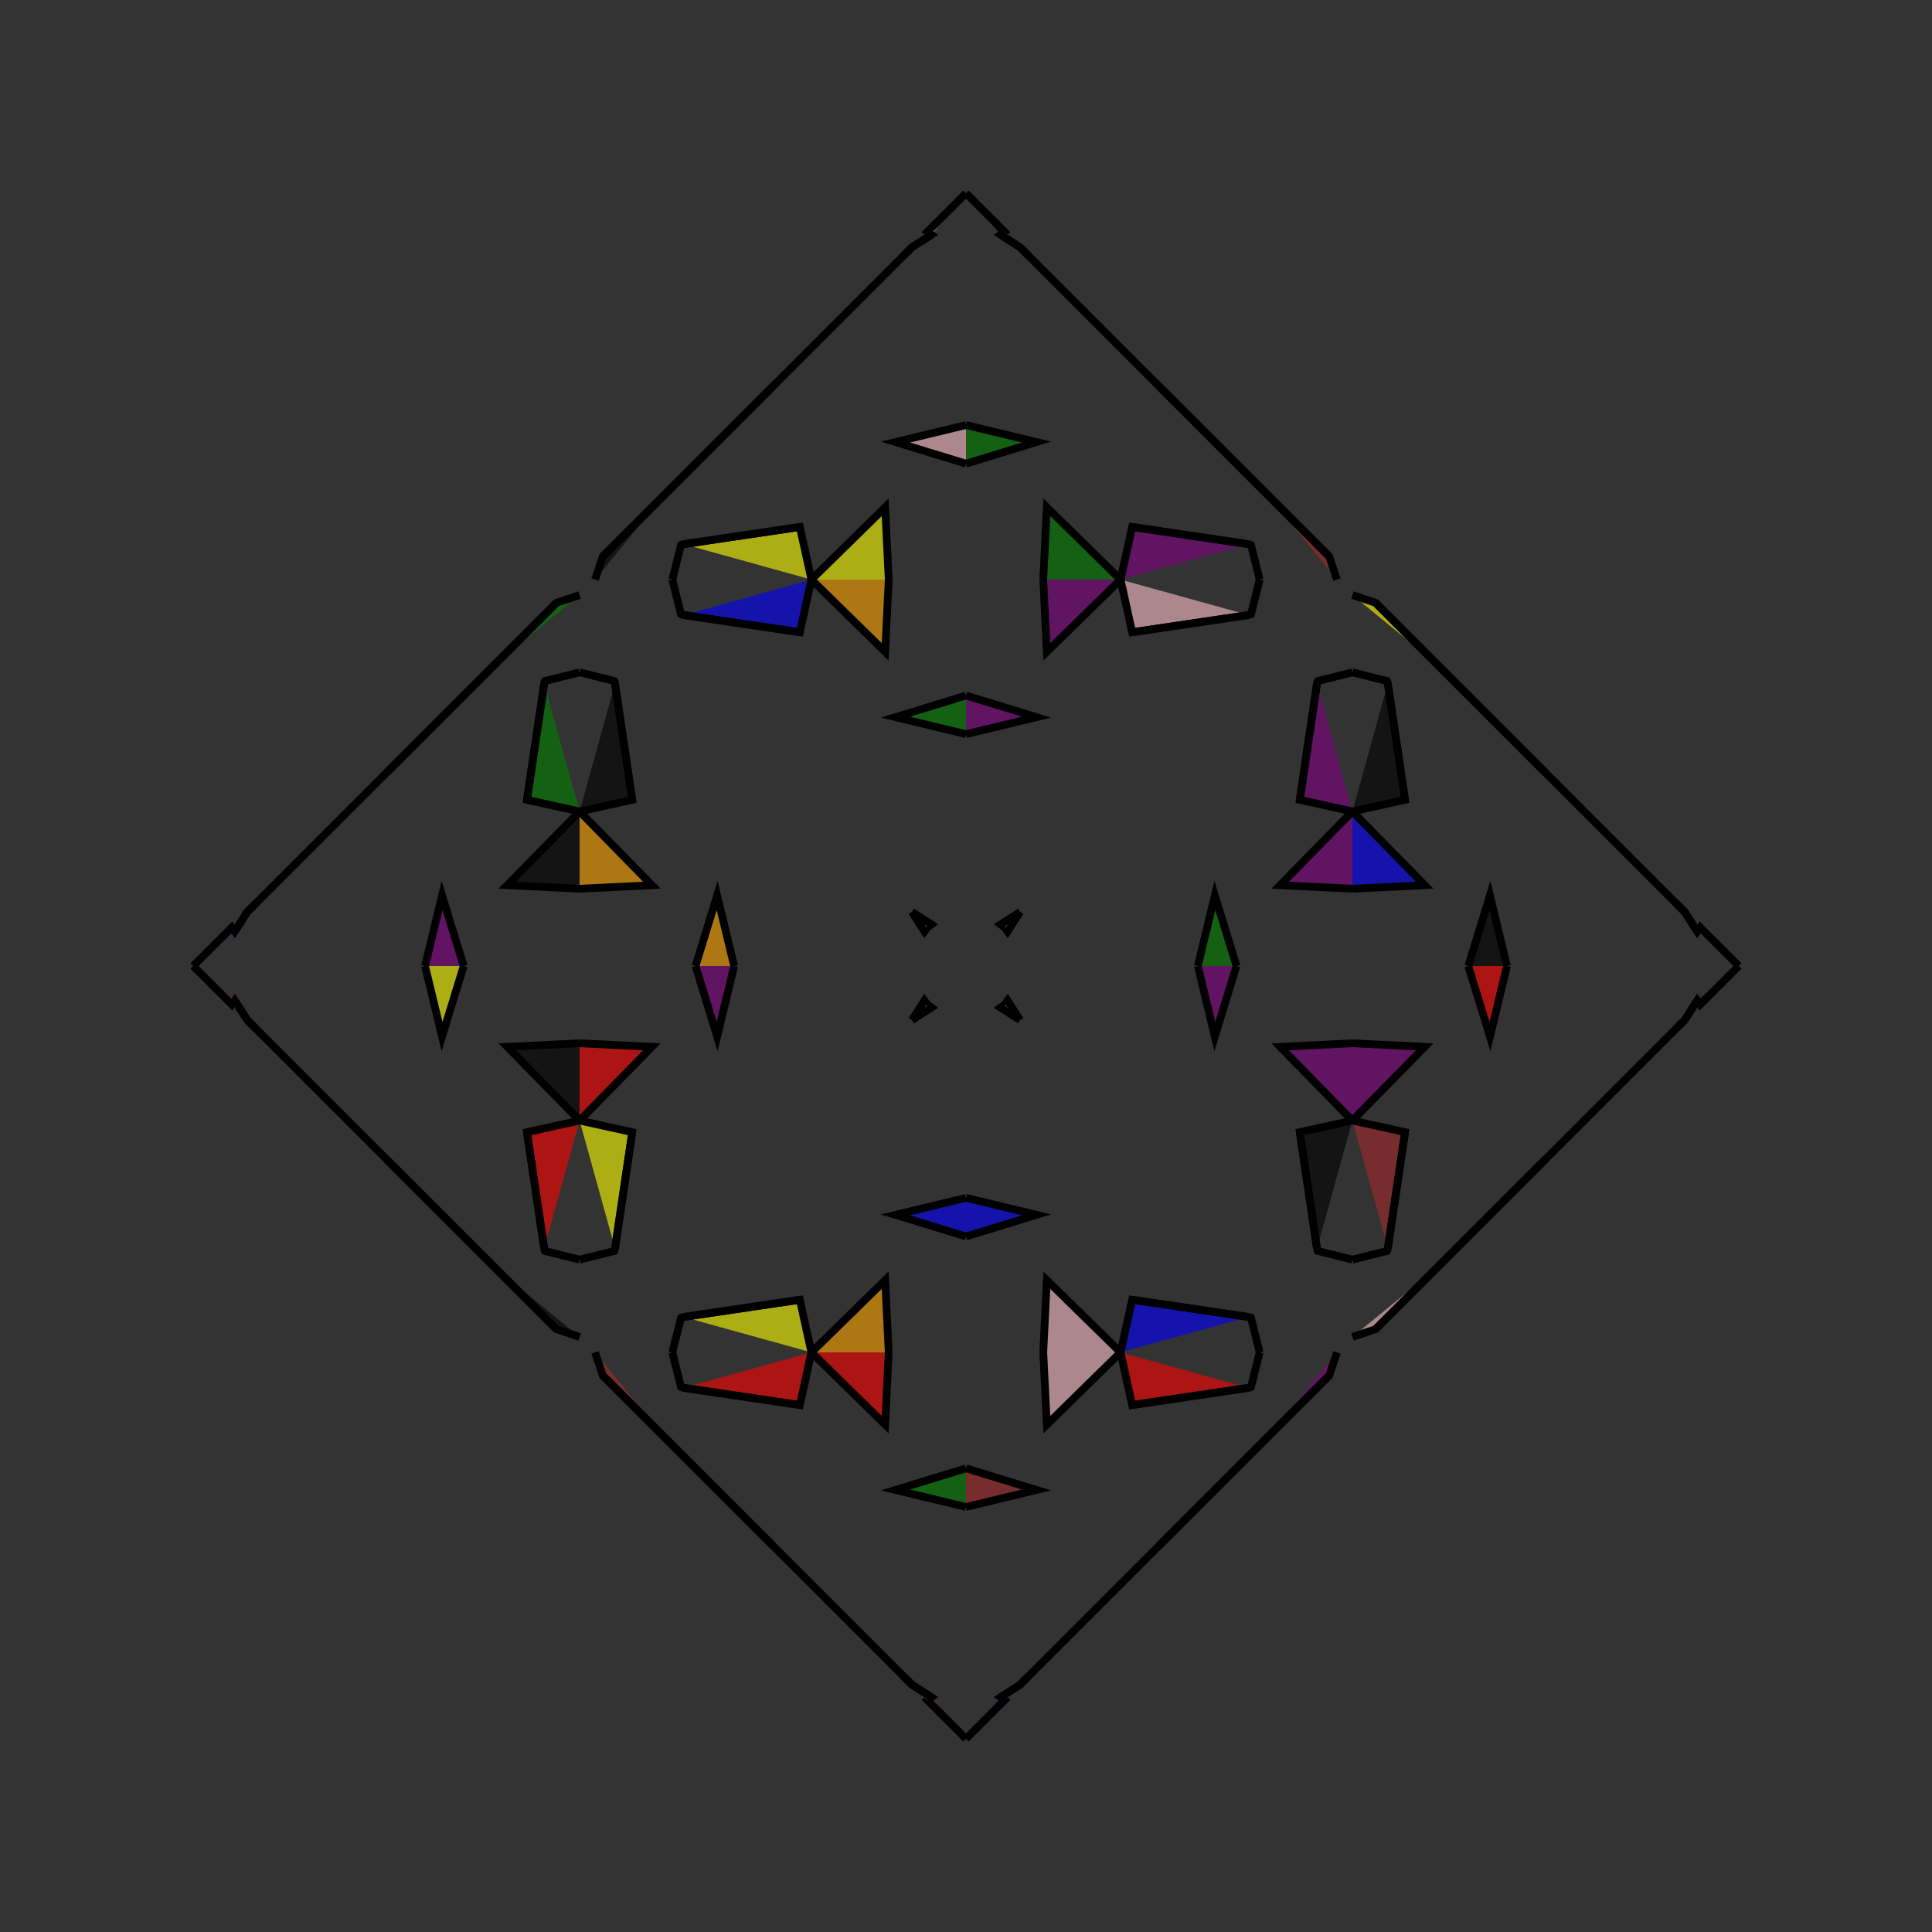 <?xml version="1.0" encoding="UTF-8"?>
<svg xmlns="http://www.w3.org/2000/svg" xmlns:xlink="http://www.w3.org/1999/xlink"
     width="250" height="250" viewBox="-125.0 -125.0 250 250">
<rect x="-125.0" y="-125.0" width="250" height="250" fill="#333333" stroke="none"/>
<defs>
</defs>
<path d="M30.0,-0.0 L32.202,-9.127 L35.0,-0.0" fill="green" fill-opacity="0.6" stroke="black" stroke-width="1" />
<path d="M30.0,-0.0 L32.202,9.127 L35.0,-0.0" fill="purple" fill-opacity="0.6" stroke="black" stroke-width="1" />
<path d="M50.0,-10.0 L40.648,-10.458 L50.0,-20.0" fill="purple" fill-opacity="0.6" stroke="black" stroke-width="1" />
<path d="M50.0,10.0 L40.648,10.458 L50.0,20.0" fill="purple" fill-opacity="0.6" stroke="black" stroke-width="1" />
<path d="M50.0,-20.0 L43.188,-21.501 L45.416,-36.541" fill="purple" fill-opacity="0.6" stroke="black" stroke-width="1" />
<path d="M50.0,20.0 L43.188,21.501 L45.416,36.541" fill="black" fill-opacity="0.6" stroke="black" stroke-width="1" />
<path d="M43.188,-21.501 L45.416,-36.541 L45.536,-36.883" fill="green" fill-opacity="0.6" stroke="black" stroke-width="1" />
<path d="M43.188,21.501 L45.416,36.541 L45.536,36.883" fill="pink" fill-opacity="0.6" stroke="black" stroke-width="1" />
<path d="M45.416,-36.541 L45.536,-36.883 L50.0,-38.0" fill="green" fill-opacity="0.6" stroke="black" stroke-width="1" />
<path d="M45.416,36.541 L45.536,36.883 L50.0,38.0" fill="purple" fill-opacity="0.6" stroke="black" stroke-width="1" />
<path d="M48.0,50.0 L47.0,53.0 L39.0,61.0" fill="purple" fill-opacity="0.6" stroke="black" stroke-width="1" />
<path d="M48.0,-50.0 L47.0,-53.0 L39.0,-61.0" fill="brown" fill-opacity="0.6" stroke="black" stroke-width="1" />
<path d="M47.0,53.0 L39.0,61.0 L25.0,75.0" fill="black" fill-opacity="0.6" stroke="black" stroke-width="1" />
<path d="M47.0,-53.0 L39.0,-61.0 L25.0,-75.0" fill="yellow" fill-opacity="0.6" stroke="black" stroke-width="1" />
<path d="M39.0,61.0 L25.0,75.0 L20.0,80.0" fill="orange" fill-opacity="0.6" stroke="black" stroke-width="1" />
<path d="M39.0,-61.0 L25.0,-75.0 L20.0,-80.0" fill="purple" fill-opacity="0.6" stroke="black" stroke-width="1" />
<path d="M20.0,80.0 L8.0,92.0 L7.0,93.0" fill="red" fill-opacity="0.6" stroke="black" stroke-width="1" />
<path d="M20.0,-80.0 L8.0,-92.0 L7.0,-93.0" fill="red" fill-opacity="0.6" stroke="black" stroke-width="1" />
<path d="M8.0,92.0 L7.0,93.0 L4.472,94.621" fill="pink" fill-opacity="0.6" stroke="black" stroke-width="1" />
<path d="M8.0,-92.0 L7.0,-93.0 L4.472,-94.621" fill="blue" fill-opacity="0.6" stroke="black" stroke-width="1" />
<path d="M7.0,-7.0 L5.379,-4.472 L5.0,-5.0" fill="red" fill-opacity="0.6" stroke="black" stroke-width="1" />
<path d="M7.0,7.0 L5.379,4.472 L5.0,5.0" fill="yellow" fill-opacity="0.6" stroke="black" stroke-width="1" />
<path d="M4.472,94.621 L5.0,95.0 L0.0,100.0" fill="blue" fill-opacity="0.6" stroke="black" stroke-width="1" />
<path d="M4.472,-94.621 L5.0,-95.0 L0.0,-100.0" fill="black" fill-opacity="0.6" stroke="black" stroke-width="1" />
<path d="M-30.0,-0.0 L-32.202,-9.127 L-35.0,-0.0" fill="orange" fill-opacity="0.6" stroke="black" stroke-width="1" />
<path d="M-30.0,-0.0 L-32.202,9.127 L-35.0,-0.0" fill="purple" fill-opacity="0.6" stroke="black" stroke-width="1" />
<path d="M-50.0,-10.0 L-40.648,-10.458 L-50.0,-20.0" fill="orange" fill-opacity="0.6" stroke="black" stroke-width="1" />
<path d="M-50.0,10.0 L-40.648,10.458 L-50.0,20.0" fill="red" fill-opacity="0.6" stroke="black" stroke-width="1" />
<path d="M-50.0,-20.0 L-43.188,-21.501 L-45.416,-36.541" fill="black" fill-opacity="0.6" stroke="black" stroke-width="1" />
<path d="M-50.0,20.0 L-43.188,21.501 L-45.416,36.541" fill="yellow" fill-opacity="0.6" stroke="black" stroke-width="1" />
<path d="M-43.188,-21.501 L-45.416,-36.541 L-45.536,-36.883" fill="pink" fill-opacity="0.6" stroke="black" stroke-width="1" />
<path d="M-43.188,21.501 L-45.416,36.541 L-45.536,36.883" fill="red" fill-opacity="0.6" stroke="black" stroke-width="1" />
<path d="M-45.416,-36.541 L-45.536,-36.883 L-50.0,-38.0" fill="blue" fill-opacity="0.6" stroke="black" stroke-width="1" />
<path d="M-45.416,36.541 L-45.536,36.883 L-50.0,38.0" fill="brown" fill-opacity="0.6" stroke="black" stroke-width="1" />
<path d="M-48.0,50.0 L-47.0,53.0 L-39.0,61.0" fill="brown" fill-opacity="0.6" stroke="black" stroke-width="1" />
<path d="M-48.0,-50.0 L-47.0,-53.0 L-39.0,-61.0" fill="black" fill-opacity="0.6" stroke="black" stroke-width="1" />
<path d="M-47.0,53.0 L-39.0,61.0 L-25.0,75.0" fill="orange" fill-opacity="0.6" stroke="black" stroke-width="1" />
<path d="M-47.0,-53.0 L-39.0,-61.0 L-25.0,-75.0" fill="black" fill-opacity="0.6" stroke="black" stroke-width="1" />
<path d="M-39.0,61.0 L-25.0,75.0 L-20.0,80.0" fill="brown" fill-opacity="0.6" stroke="black" stroke-width="1" />
<path d="M-39.0,-61.0 L-25.0,-75.0 L-20.0,-80.0" fill="blue" fill-opacity="0.6" stroke="black" stroke-width="1" />
<path d="M-20.0,80.0 L-8.0,92.0 L-7.0,93.0" fill="pink" fill-opacity="0.6" stroke="black" stroke-width="1" />
<path d="M-20.0,-80.0 L-8.0,-92.0 L-7.0,-93.0" fill="yellow" fill-opacity="0.6" stroke="black" stroke-width="1" />
<path d="M-8.0,92.0 L-7.0,93.0 L-4.472,94.621" fill="orange" fill-opacity="0.6" stroke="black" stroke-width="1" />
<path d="M-8.0,-92.0 L-7.0,-93.0 L-4.472,-94.621" fill="purple" fill-opacity="0.6" stroke="black" stroke-width="1" />
<path d="M-7.0,-7.0 L-5.379,-4.472 L-5.0,-5.0" fill="orange" fill-opacity="0.6" stroke="black" stroke-width="1" />
<path d="M-7.0,7.0 L-5.379,4.472 L-5.0,5.0" fill="yellow" fill-opacity="0.6" stroke="black" stroke-width="1" />
<path d="M-4.472,94.621 L-5.0,95.0 L0.0,100.0" fill="red" fill-opacity="0.6" stroke="black" stroke-width="1" />
<path d="M-4.472,-94.621 L-5.0,-95.0 L0.0,-100.0" fill="yellow" fill-opacity="0.6" stroke="black" stroke-width="1" />
<path d="M70.0,-0.0 L67.798,9.127 L65.0,-0.0" fill="red" fill-opacity="0.6" stroke="black" stroke-width="1" />
<path d="M70.0,-0.0 L67.798,-9.127 L65.0,-0.0" fill="black" fill-opacity="0.6" stroke="black" stroke-width="1" />
<path d="M50.0,10.0 L59.352,10.458 L50.0,20.0" fill="purple" fill-opacity="0.6" stroke="black" stroke-width="1" />
<path d="M50.0,-10.0 L59.352,-10.458 L50.0,-20.0" fill="blue" fill-opacity="0.6" stroke="black" stroke-width="1" />
<path d="M50.0,20.0 L56.812,21.501 L54.584,36.541" fill="brown" fill-opacity="0.6" stroke="black" stroke-width="1" />
<path d="M50.0,-20.0 L56.812,-21.501 L54.584,-36.541" fill="black" fill-opacity="0.6" stroke="black" stroke-width="1" />
<path d="M56.812,21.501 L54.584,36.541 L54.464,36.883" fill="red" fill-opacity="0.6" stroke="black" stroke-width="1" />
<path d="M56.812,-21.501 L54.584,-36.541 L54.464,-36.883" fill="red" fill-opacity="0.6" stroke="black" stroke-width="1" />
<path d="M54.584,36.541 L54.464,36.883 L50.0,38.0" fill="brown" fill-opacity="0.6" stroke="black" stroke-width="1" />
<path d="M54.584,-36.541 L54.464,-36.883 L50.0,-38.0" fill="blue" fill-opacity="0.6" stroke="black" stroke-width="1" />
<path d="M50.0,48.0 L53.0,47.0 L61.0,39.0" fill="pink" fill-opacity="0.6" stroke="black" stroke-width="1" />
<path d="M50.0,-48.0 L53.0,-47.0 L61.0,-39.0" fill="yellow" fill-opacity="0.6" stroke="black" stroke-width="1" />
<path d="M53.0,47.0 L61.0,39.0 L75.0,25.0" fill="orange" fill-opacity="0.6" stroke="black" stroke-width="1" />
<path d="M53.0,-47.0 L61.0,-39.0 L75.0,-25.0" fill="yellow" fill-opacity="0.6" stroke="black" stroke-width="1" />
<path d="M61.0,39.0 L75.0,25.0 L80.0,20.0" fill="yellow" fill-opacity="0.6" stroke="black" stroke-width="1" />
<path d="M61.0,-39.0 L75.0,-25.0 L80.0,-20.0" fill="brown" fill-opacity="0.6" stroke="black" stroke-width="1" />
<path d="M80.0,20.0 L92.0,8.0 L93.0,7.0" fill="purple" fill-opacity="0.6" stroke="black" stroke-width="1" />
<path d="M80.0,-20.0 L92.0,-8.0 L93.0,-7.0" fill="orange" fill-opacity="0.6" stroke="black" stroke-width="1" />
<path d="M92.0,8.0 L93.0,7.0 L94.621,4.472" fill="orange" fill-opacity="0.6" stroke="black" stroke-width="1" />
<path d="M92.0,-8.0 L93.0,-7.0 L94.621,-4.472" fill="purple" fill-opacity="0.6" stroke="black" stroke-width="1" />
<path d="M93.0,7.0 L94.621,4.472 L95.0,5.0" fill="black" fill-opacity="0.6" stroke="black" stroke-width="1" />
<path d="M93.0,-7.0 L94.621,-4.472 L95.0,-5.0" fill="pink" fill-opacity="0.6" stroke="black" stroke-width="1" />
<path d="M94.621,4.472 L95.0,5.0 L100.0,-0.0" fill="black" fill-opacity="0.6" stroke="black" stroke-width="1" />
<path d="M94.621,-4.472 L95.0,-5.0 L100.0,-0.0" fill="purple" fill-opacity="0.6" stroke="black" stroke-width="1" />
<path d="M0.0,-30.0 L9.127,-32.202 L0.0,-35.0" fill="purple" fill-opacity="0.6" stroke="black" stroke-width="1" />
<path d="M0.0,30.0 L9.127,32.202 L0.0,35.0" fill="blue" fill-opacity="0.6" stroke="black" stroke-width="1" />
<path d="M0.0,70.0 L9.127,67.798 L0.0,65.0" fill="brown" fill-opacity="0.6" stroke="black" stroke-width="1" />
<path d="M0.0,-70.0 L9.127,-67.798 L0.0,-65.0" fill="green" fill-opacity="0.6" stroke="black" stroke-width="1" />
<path d="M10.0,-50.0 L10.458,-40.648 L20.0,-50.0" fill="purple" fill-opacity="0.6" stroke="black" stroke-width="1" />
<path d="M10.0,50.0 L10.458,40.648 L20.0,50.0" fill="pink" fill-opacity="0.6" stroke="black" stroke-width="1" />
<path d="M10.0,50.0 L10.458,59.352 L20.0,50.0" fill="pink" fill-opacity="0.6" stroke="black" stroke-width="1" />
<path d="M10.0,-50.0 L10.458,-59.352 L20.0,-50.0" fill="green" fill-opacity="0.6" stroke="black" stroke-width="1" />
<path d="M20.0,-50.0 L21.501,-43.188 L36.541,-45.416" fill="pink" fill-opacity="0.6" stroke="black" stroke-width="1" />
<path d="M20.0,50.0 L21.501,43.188 L36.541,45.416" fill="blue" fill-opacity="0.6" stroke="black" stroke-width="1" />
<path d="M20.0,50.0 L21.501,56.812 L36.541,54.584" fill="red" fill-opacity="0.6" stroke="black" stroke-width="1" />
<path d="M20.0,-50.0 L21.501,-56.812 L36.541,-54.584" fill="purple" fill-opacity="0.6" stroke="black" stroke-width="1" />
<path d="M21.501,-43.188 L36.541,-45.416 L36.883,-45.536" fill="blue" fill-opacity="0.6" stroke="black" stroke-width="1" />
<path d="M21.501,43.188 L36.541,45.416 L36.883,45.536" fill="brown" fill-opacity="0.6" stroke="black" stroke-width="1" />
<path d="M21.501,56.812 L36.541,54.584 L36.883,54.464" fill="brown" fill-opacity="0.6" stroke="black" stroke-width="1" />
<path d="M21.501,-56.812 L36.541,-54.584 L36.883,-54.464" fill="green" fill-opacity="0.6" stroke="black" stroke-width="1" />
<path d="M36.541,-45.416 L36.883,-45.536 L38.0,-50.0" fill="blue" fill-opacity="0.6" stroke="black" stroke-width="1" />
<path d="M36.541,45.416 L36.883,45.536 L38.0,50.0" fill="black" fill-opacity="0.6" stroke="black" stroke-width="1" />
<path d="M36.541,54.584 L36.883,54.464 L38.0,50.0" fill="yellow" fill-opacity="0.6" stroke="black" stroke-width="1" />
<path d="M36.541,-54.584 L36.883,-54.464 L38.0,-50.0" fill="black" fill-opacity="0.6" stroke="black" stroke-width="1" />
<path d="M7.0,-7.0 L4.472,-5.379 L5.0,-5.0" fill="orange" fill-opacity="0.6" stroke="black" stroke-width="1" />
<path d="M7.0,7.0 L4.472,5.379 L5.0,5.0" fill="brown" fill-opacity="0.6" stroke="black" stroke-width="1" />
<path d="M7.0,93.0 L4.472,94.621 L5.0,95.0" fill="purple" fill-opacity="0.6" stroke="black" stroke-width="1" />
<path d="M7.0,-93.0 L4.472,-94.621 L5.0,-95.0" fill="red" fill-opacity="0.6" stroke="black" stroke-width="1" />
<path d="M0.0,70.0 L-9.127,67.798 L0.0,65.0" fill="green" fill-opacity="0.6" stroke="black" stroke-width="1" />
<path d="M0.0,-30.0 L-9.127,-32.202 L0.0,-35.0" fill="green" fill-opacity="0.6" stroke="black" stroke-width="1" />
<path d="M0.0,30.0 L-9.127,32.202 L0.0,35.0" fill="blue" fill-opacity="0.6" stroke="black" stroke-width="1" />
<path d="M0.0,-70.0 L-9.127,-67.798 L0.0,-65.0" fill="pink" fill-opacity="0.6" stroke="black" stroke-width="1" />
<path d="M-10.0,50.0 L-10.458,59.352 L-20.0,50.0" fill="red" fill-opacity="0.6" stroke="black" stroke-width="1" />
<path d="M-10.0,-50.0 L-10.458,-40.648 L-20.0,-50.0" fill="orange" fill-opacity="0.6" stroke="black" stroke-width="1" />
<path d="M-10.0,50.0 L-10.458,40.648 L-20.0,50.0" fill="orange" fill-opacity="0.6" stroke="black" stroke-width="1" />
<path d="M-10.0,-50.0 L-10.458,-59.352 L-20.0,-50.0" fill="yellow" fill-opacity="0.6" stroke="black" stroke-width="1" />
<path d="M-20.0,50.0 L-21.501,56.812 L-36.541,54.584" fill="red" fill-opacity="0.6" stroke="black" stroke-width="1" />
<path d="M-20.0,-50.0 L-21.501,-43.188 L-36.541,-45.416" fill="blue" fill-opacity="0.6" stroke="black" stroke-width="1" />
<path d="M-20.0,50.0 L-21.501,43.188 L-36.541,45.416" fill="yellow" fill-opacity="0.6" stroke="black" stroke-width="1" />
<path d="M-20.0,-50.0 L-21.501,-56.812 L-36.541,-54.584" fill="yellow" fill-opacity="0.6" stroke="black" stroke-width="1" />
<path d="M-21.501,56.812 L-36.541,54.584 L-36.883,54.464" fill="red" fill-opacity="0.6" stroke="black" stroke-width="1" />
<path d="M-21.501,-43.188 L-36.541,-45.416 L-36.883,-45.536" fill="orange" fill-opacity="0.6" stroke="black" stroke-width="1" />
<path d="M-21.501,43.188 L-36.541,45.416 L-36.883,45.536" fill="yellow" fill-opacity="0.6" stroke="black" stroke-width="1" />
<path d="M-21.501,-56.812 L-36.541,-54.584 L-36.883,-54.464" fill="pink" fill-opacity="0.6" stroke="black" stroke-width="1" />
<path d="M-36.541,54.584 L-36.883,54.464 L-38.0,50.0" fill="red" fill-opacity="0.6" stroke="black" stroke-width="1" />
<path d="M-36.541,-45.416 L-36.883,-45.536 L-38.0,-50.0" fill="blue" fill-opacity="0.6" stroke="black" stroke-width="1" />
<path d="M-36.541,45.416 L-36.883,45.536 L-38.0,50.0" fill="brown" fill-opacity="0.6" stroke="black" stroke-width="1" />
<path d="M-36.541,-54.584 L-36.883,-54.464 L-38.0,-50.0" fill="green" fill-opacity="0.6" stroke="black" stroke-width="1" />
<path d="M-7.0,93.0 L-4.472,94.621 L-5.0,95.0" fill="orange" fill-opacity="0.6" stroke="black" stroke-width="1" />
<path d="M-7.0,-7.0 L-4.472,-5.379 L-5.0,-5.0" fill="green" fill-opacity="0.6" stroke="black" stroke-width="1" />
<path d="M-7.0,7.0 L-4.472,5.379 L-5.0,5.0" fill="purple" fill-opacity="0.6" stroke="black" stroke-width="1" />
<path d="M-7.0,-93.0 L-4.472,-94.621 L-5.0,-95.0" fill="green" fill-opacity="0.6" stroke="black" stroke-width="1" />
<path d="M-70.0,-0.0 L-67.798,-9.127 L-65.0,-0.0" fill="purple" fill-opacity="0.6" stroke="black" stroke-width="1" />
<path d="M-70.0,-0.0 L-67.798,9.127 L-65.0,-0.0" fill="yellow" fill-opacity="0.6" stroke="black" stroke-width="1" />
<path d="M-50.0,-10.0 L-59.352,-10.458 L-50.0,-20.0" fill="black" fill-opacity="0.6" stroke="black" stroke-width="1" />
<path d="M-50.0,10.0 L-59.352,10.458 L-50.0,20.0" fill="black" fill-opacity="0.6" stroke="black" stroke-width="1" />
<path d="M-50.0,-20.0 L-56.812,-21.501 L-54.584,-36.541" fill="green" fill-opacity="0.6" stroke="black" stroke-width="1" />
<path d="M-50.0,20.0 L-56.812,21.501 L-54.584,36.541" fill="red" fill-opacity="0.6" stroke="black" stroke-width="1" />
<path d="M-56.812,-21.501 L-54.584,-36.541 L-54.464,-36.883" fill="purple" fill-opacity="0.6" stroke="black" stroke-width="1" />
<path d="M-56.812,21.501 L-54.584,36.541 L-54.464,36.883" fill="yellow" fill-opacity="0.6" stroke="black" stroke-width="1" />
<path d="M-54.584,-36.541 L-54.464,-36.883 L-50.0,-38.0" fill="brown" fill-opacity="0.6" stroke="black" stroke-width="1" />
<path d="M-54.584,36.541 L-54.464,36.883 L-50.0,38.0" fill="red" fill-opacity="0.6" stroke="black" stroke-width="1" />
<path d="M-50.0,-48.0 L-53.0,-47.0 L-61.0,-39.0" fill="green" fill-opacity="0.6" stroke="black" stroke-width="1" />
<path d="M-50.0,48.0 L-53.0,47.0 L-61.0,39.0" fill="black" fill-opacity="0.6" stroke="black" stroke-width="1" />
<path d="M-53.0,-47.0 L-61.0,-39.0 L-75.0,-25.0" fill="purple" fill-opacity="0.6" stroke="black" stroke-width="1" />
<path d="M-53.0,47.0 L-61.0,39.0 L-75.0,25.0" fill="purple" fill-opacity="0.6" stroke="black" stroke-width="1" />
<path d="M-61.0,-39.0 L-75.0,-25.0 L-80.0,-20.0" fill="yellow" fill-opacity="0.6" stroke="black" stroke-width="1" />
<path d="M-61.0,39.0 L-75.0,25.0 L-80.0,20.0" fill="orange" fill-opacity="0.6" stroke="black" stroke-width="1" />
<path d="M-80.0,-20.0 L-92.0,-8.0 L-93.0,-7.0" fill="purple" fill-opacity="0.6" stroke="black" stroke-width="1" />
<path d="M-80.0,20.0 L-92.0,8.0 L-93.0,7.0" fill="black" fill-opacity="0.6" stroke="black" stroke-width="1" />
<path d="M-92.0,-8.0 L-93.0,-7.0 L-94.621,-4.472" fill="pink" fill-opacity="0.6" stroke="black" stroke-width="1" />
<path d="M-92.0,8.0 L-93.0,7.0 L-94.621,4.472" fill="red" fill-opacity="0.6" stroke="black" stroke-width="1" />
<path d="M-93.0,-7.0 L-94.621,-4.472 L-95.0,-5.0" fill="black" fill-opacity="0.6" stroke="black" stroke-width="1" />
<path d="M-93.0,7.0 L-94.621,4.472 L-95.0,5.0" fill="green" fill-opacity="0.6" stroke="black" stroke-width="1" />
<path d="M-94.621,-4.472 L-95.0,-5.0 L-100.0,-0.0" fill="blue" fill-opacity="0.6" stroke="black" stroke-width="1" />
<path d="M-94.621,4.472 L-95.0,5.0 L-100.0,-0.0" fill="brown" fill-opacity="0.6" stroke="black" stroke-width="1" />
</svg>